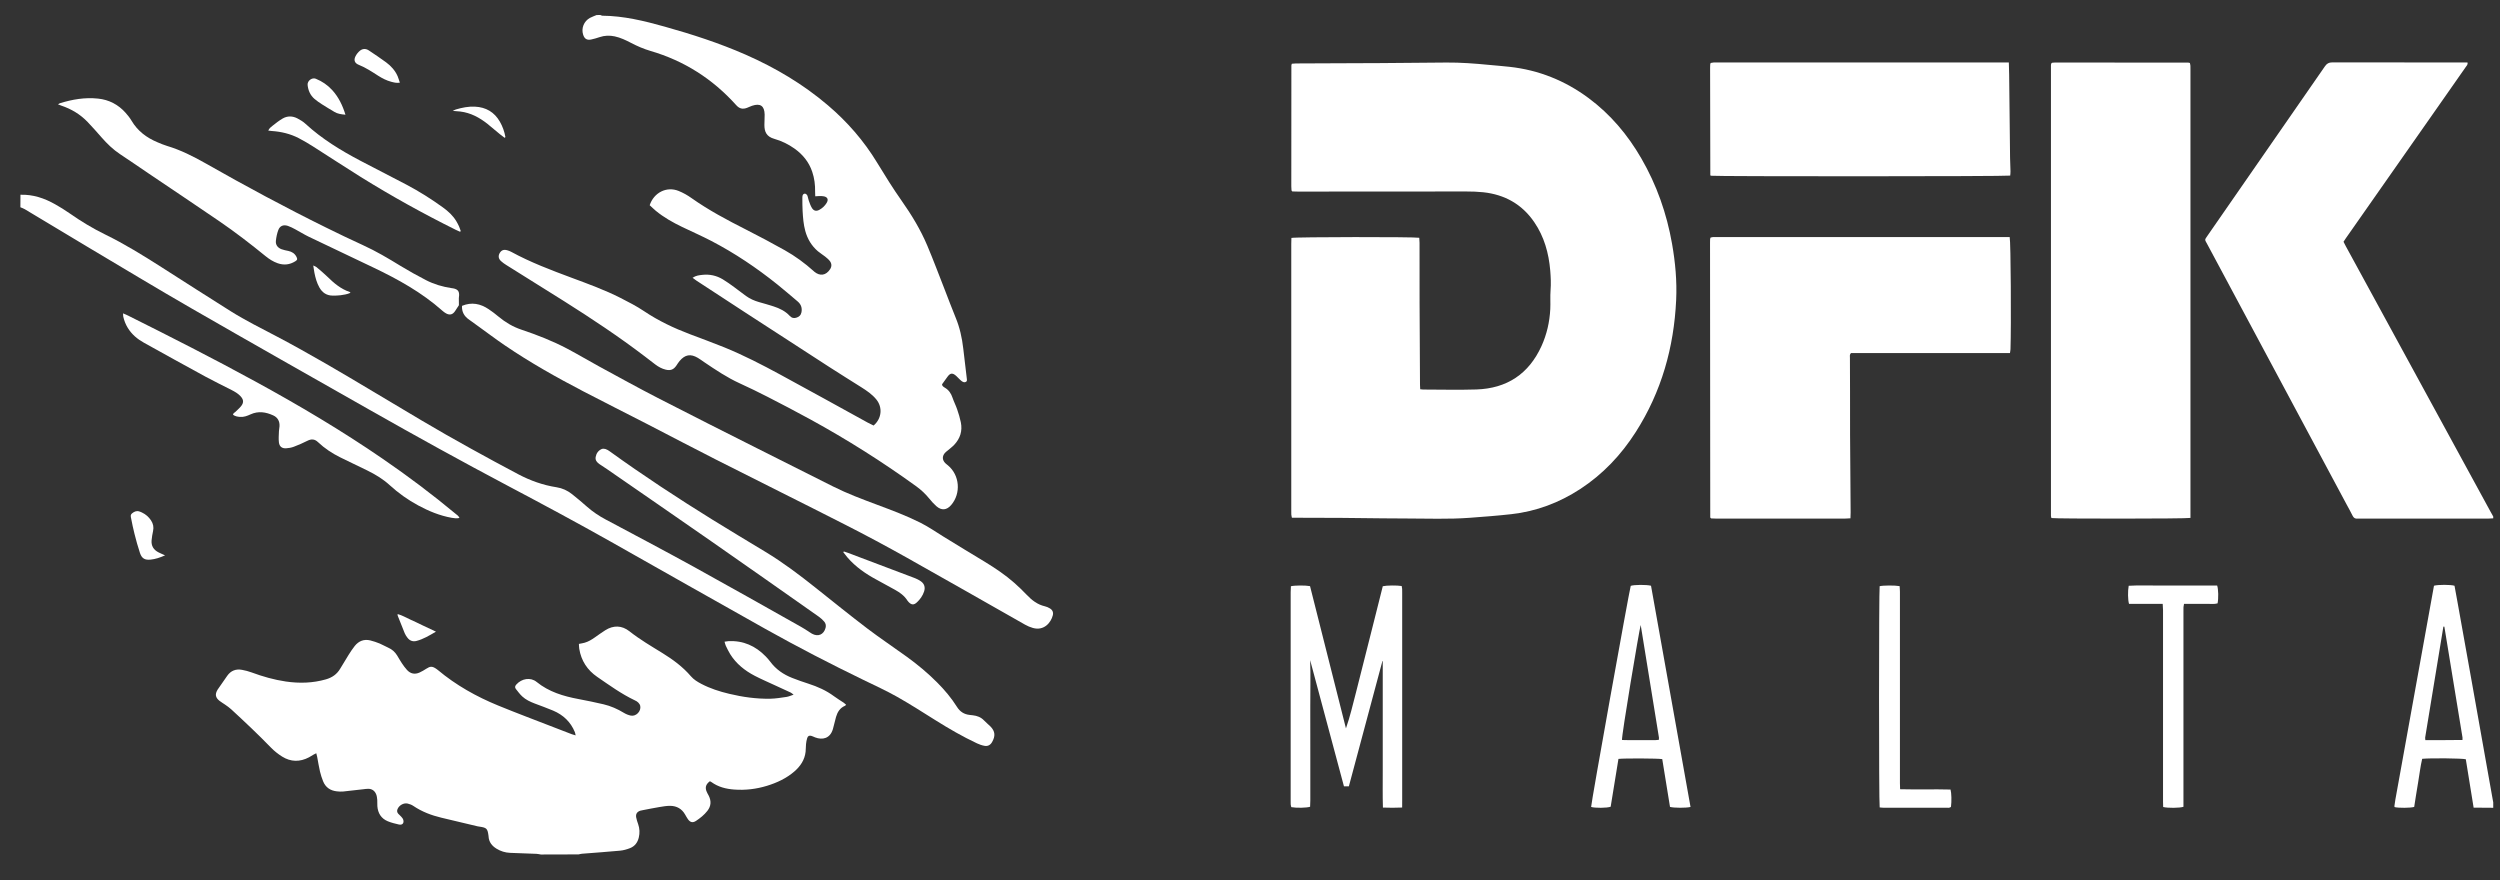 <svg width="71" height="25" viewBox="0 0 71 25" fill="none" xmlns="http://www.w3.org/2000/svg">
<rect x="0" y="0" width="71" height="25" fill="#333333" stroke="none"/>
<path d="M15.362 24.268C15.321 24.262 15.279 24.251 15.238 24.249C14.987 24.239 14.737 24.231 14.486 24.221C14.347 24.215 14.218 24.175 14.1 24.102C13.97 24.022 13.883 23.912 13.875 23.752C13.875 23.748 13.874 23.744 13.874 23.739C13.846 23.53 13.823 23.507 13.616 23.476C13.599 23.473 13.582 23.472 13.566 23.468C13.223 23.386 12.88 23.304 12.536 23.223C12.252 23.155 11.984 23.054 11.74 22.889C11.692 22.856 11.634 22.834 11.577 22.821C11.462 22.795 11.33 22.874 11.288 22.983C11.269 23.032 11.278 23.075 11.313 23.113C11.339 23.141 11.37 23.165 11.395 23.194C11.417 23.219 11.441 23.246 11.451 23.277C11.483 23.375 11.428 23.439 11.328 23.416C11.221 23.392 11.112 23.365 11.011 23.323C10.825 23.245 10.732 23.094 10.717 22.895C10.712 22.836 10.719 22.776 10.714 22.716C10.709 22.662 10.703 22.605 10.682 22.555C10.641 22.457 10.563 22.401 10.453 22.402C10.406 22.403 10.36 22.409 10.314 22.415C10.124 22.436 9.934 22.46 9.744 22.479C9.685 22.485 9.625 22.48 9.566 22.474C9.381 22.454 9.246 22.362 9.176 22.188C9.14 22.098 9.109 22.004 9.087 21.909C9.055 21.772 9.034 21.633 9.008 21.496C9.002 21.464 8.992 21.432 8.982 21.392C8.951 21.408 8.928 21.418 8.907 21.43C8.863 21.456 8.82 21.484 8.775 21.508C8.516 21.644 8.258 21.641 8.011 21.486C7.897 21.414 7.788 21.328 7.694 21.231C7.33 20.855 6.949 20.497 6.564 20.142C6.511 20.093 6.451 20.053 6.392 20.011C6.34 19.974 6.283 19.943 6.234 19.904C6.117 19.811 6.102 19.717 6.177 19.591C6.179 19.587 6.181 19.584 6.184 19.58C6.274 19.451 6.363 19.321 6.453 19.193C6.557 19.045 6.701 18.991 6.876 19.024C6.967 19.041 7.059 19.065 7.146 19.097C7.462 19.214 7.784 19.306 8.118 19.355C8.501 19.411 8.88 19.401 9.255 19.294C9.433 19.243 9.568 19.149 9.662 18.99C9.74 18.858 9.819 18.727 9.901 18.597C9.956 18.511 10.011 18.425 10.075 18.345C10.189 18.204 10.337 18.144 10.517 18.188C10.607 18.21 10.696 18.241 10.783 18.276C10.866 18.31 10.942 18.358 11.024 18.393C11.134 18.44 11.217 18.516 11.279 18.616C11.324 18.688 11.364 18.764 11.412 18.834C11.457 18.901 11.504 18.967 11.558 19.026C11.658 19.136 11.782 19.161 11.917 19.099C11.982 19.069 12.045 19.032 12.105 18.993C12.219 18.919 12.272 18.917 12.385 18.991C12.403 19.003 12.42 19.015 12.436 19.029C12.95 19.459 13.528 19.783 14.145 20.036C14.684 20.257 15.23 20.461 15.773 20.672C15.928 20.732 16.082 20.792 16.237 20.851C16.268 20.863 16.3 20.871 16.348 20.885C16.339 20.845 16.336 20.818 16.326 20.793C16.207 20.501 15.994 20.302 15.708 20.181C15.536 20.108 15.359 20.046 15.184 19.979C15.056 19.93 14.932 19.872 14.831 19.778C14.763 19.715 14.708 19.639 14.65 19.566C14.616 19.523 14.626 19.482 14.663 19.441C14.814 19.271 15.065 19.225 15.239 19.366C15.589 19.65 15.999 19.772 16.43 19.853C16.668 19.898 16.905 19.947 17.141 20.002C17.345 20.05 17.535 20.134 17.715 20.243C17.776 20.28 17.845 20.309 17.914 20.323C18.064 20.354 18.214 20.198 18.183 20.048C18.176 20.013 18.152 19.978 18.126 19.952C18.1 19.925 18.065 19.906 18.03 19.89C17.647 19.708 17.306 19.46 16.959 19.222C16.681 19.031 16.506 18.765 16.451 18.427C16.444 18.383 16.444 18.337 16.441 18.287C16.503 18.275 16.553 18.267 16.601 18.254C16.709 18.224 16.803 18.166 16.894 18.102C16.992 18.034 17.088 17.963 17.188 17.9C17.423 17.752 17.66 17.758 17.877 17.929C18.172 18.162 18.495 18.351 18.813 18.547C19.111 18.731 19.391 18.937 19.621 19.205C19.702 19.3 19.808 19.364 19.918 19.422C20.168 19.553 20.435 19.639 20.709 19.704C21.091 19.796 21.478 19.85 21.871 19.844C22.027 19.841 22.184 19.815 22.339 19.792C22.4 19.783 22.458 19.755 22.538 19.729C22.498 19.699 22.479 19.679 22.455 19.668C22.305 19.598 22.153 19.53 22.003 19.46C21.814 19.372 21.622 19.29 21.437 19.194C21.154 19.047 20.908 18.852 20.737 18.577C20.69 18.501 20.652 18.42 20.613 18.34C20.597 18.307 20.591 18.269 20.577 18.224C20.62 18.218 20.653 18.211 20.685 18.209C21.107 18.187 21.457 18.344 21.748 18.644C21.792 18.69 21.835 18.738 21.873 18.789C22.035 19.009 22.25 19.156 22.5 19.254C22.65 19.313 22.803 19.367 22.957 19.416C23.218 19.5 23.465 19.609 23.687 19.774C23.775 19.84 23.871 19.896 23.963 19.958C23.986 19.974 24.006 19.994 24.03 20.015C24.015 20.029 24.008 20.041 23.997 20.045C23.855 20.105 23.784 20.222 23.743 20.362C23.722 20.435 23.705 20.51 23.686 20.584C23.675 20.625 23.666 20.667 23.654 20.707C23.573 20.98 23.353 21.019 23.152 20.943C23.116 20.929 23.082 20.911 23.046 20.9C22.984 20.882 22.946 20.898 22.925 20.96C22.907 21.016 22.897 21.075 22.891 21.134C22.883 21.206 22.888 21.279 22.879 21.35C22.853 21.583 22.73 21.763 22.557 21.912C22.33 22.107 22.065 22.23 21.782 22.317C21.478 22.41 21.166 22.447 20.849 22.423C20.617 22.406 20.396 22.35 20.203 22.21C20.19 22.2 20.174 22.194 20.161 22.187C20.055 22.265 20.022 22.35 20.06 22.461C20.076 22.509 20.105 22.552 20.128 22.598C20.205 22.749 20.195 22.894 20.09 23.028C20 23.144 19.886 23.234 19.766 23.314C19.673 23.375 19.601 23.356 19.536 23.264C19.507 23.223 19.483 23.177 19.457 23.133C19.365 22.97 19.22 22.889 19.038 22.886C18.933 22.884 18.827 22.904 18.722 22.921C18.567 22.947 18.413 22.978 18.258 23.008C18.233 23.013 18.207 23.016 18.183 23.024C18.093 23.055 18.051 23.117 18.067 23.211C18.078 23.278 18.102 23.342 18.124 23.407C18.167 23.531 18.172 23.656 18.142 23.784C18.109 23.926 18.029 24.034 17.893 24.087C17.803 24.122 17.706 24.15 17.611 24.159C17.251 24.193 16.891 24.217 16.531 24.246C16.498 24.249 16.465 24.258 16.432 24.265C16.076 24.268 15.719 24.268 15.362 24.268Z" fill="white"/>
<path d="M17.047 0.425C17.067 0.432 17.086 0.445 17.106 0.446C17.712 0.451 18.293 0.593 18.872 0.755C19.655 0.974 20.428 1.224 21.173 1.551C22.019 1.923 22.806 2.389 23.512 2.99C24.064 3.46 24.533 3.998 24.91 4.619C25.133 4.986 25.36 5.351 25.607 5.702C25.89 6.104 26.143 6.521 26.334 6.973C26.508 7.384 26.664 7.803 26.827 8.218C26.931 8.483 27.029 8.751 27.138 9.014C27.257 9.3 27.322 9.597 27.357 9.902C27.389 10.176 27.422 10.451 27.454 10.725C27.454 10.729 27.455 10.733 27.456 10.738C27.458 10.775 27.475 10.817 27.435 10.843C27.393 10.871 27.352 10.851 27.316 10.827C27.292 10.811 27.271 10.789 27.249 10.768C27.218 10.739 27.19 10.707 27.158 10.678C27.054 10.583 26.987 10.59 26.907 10.702C26.858 10.771 26.808 10.839 26.754 10.914C26.753 10.96 26.795 10.987 26.833 11.01C26.946 11.076 27.011 11.173 27.052 11.296C27.09 11.409 27.146 11.515 27.184 11.628C27.225 11.748 27.263 11.871 27.288 11.995C27.337 12.237 27.27 12.451 27.102 12.63C27.047 12.689 26.981 12.737 26.92 12.79C26.891 12.815 26.858 12.836 26.834 12.865C26.755 12.958 26.759 13.063 26.844 13.151C26.868 13.175 26.896 13.195 26.922 13.217C27.255 13.494 27.298 14.009 27.015 14.341C26.887 14.49 26.742 14.506 26.593 14.376C26.52 14.312 26.455 14.238 26.393 14.162C26.285 14.029 26.163 13.914 26.024 13.813C25.061 13.116 24.058 12.483 23.016 11.912C22.613 11.691 22.206 11.479 21.797 11.269C21.536 11.135 21.272 11.007 21.005 10.885C20.647 10.722 20.323 10.503 19.998 10.284C19.938 10.244 19.881 10.199 19.818 10.163C19.612 10.042 19.455 10.069 19.3 10.253C19.267 10.292 19.24 10.336 19.212 10.378C19.13 10.498 19.047 10.531 18.906 10.498C18.797 10.472 18.7 10.418 18.611 10.351C18.509 10.274 18.409 10.195 18.307 10.118C17.572 9.558 16.803 9.048 16.022 8.555C15.475 8.21 14.925 7.87 14.378 7.526C14.324 7.492 14.271 7.455 14.225 7.412C14.152 7.342 14.146 7.261 14.195 7.181C14.242 7.105 14.307 7.08 14.404 7.107C14.445 7.118 14.485 7.134 14.522 7.154C15.069 7.452 15.65 7.671 16.233 7.888C16.703 8.063 17.176 8.234 17.624 8.462C17.851 8.578 18.08 8.695 18.291 8.837C18.7 9.112 19.141 9.32 19.599 9.493C19.925 9.617 20.253 9.736 20.576 9.867C21.12 10.089 21.642 10.358 22.158 10.638C22.988 11.088 23.814 11.546 24.641 12.001C24.697 12.032 24.755 12.058 24.81 12.085C25.042 11.888 25.073 11.568 24.885 11.341C24.767 11.198 24.615 11.095 24.46 10.997C24.158 10.806 23.854 10.618 23.554 10.424C22.764 9.914 21.976 9.402 21.188 8.89C20.717 8.584 20.248 8.276 19.778 7.969C19.744 7.947 19.712 7.921 19.669 7.889C19.763 7.825 19.857 7.816 19.948 7.806C20.153 7.783 20.347 7.826 20.524 7.931C20.637 7.998 20.744 8.077 20.85 8.154C20.964 8.236 21.073 8.324 21.187 8.406C21.298 8.486 21.423 8.541 21.555 8.579C21.694 8.619 21.834 8.657 21.971 8.702C22.143 8.758 22.304 8.836 22.428 8.971C22.482 9.03 22.539 9.044 22.611 9.024C22.692 9.002 22.746 8.951 22.762 8.868C22.785 8.745 22.75 8.642 22.652 8.56C22.459 8.399 22.271 8.233 22.075 8.077C21.489 7.608 20.869 7.19 20.202 6.843C19.931 6.702 19.65 6.579 19.374 6.446C19.109 6.318 18.853 6.175 18.625 5.987C18.563 5.936 18.507 5.879 18.451 5.828C18.571 5.467 18.934 5.286 19.271 5.422C19.4 5.474 19.525 5.544 19.638 5.625C20.126 5.97 20.651 6.249 21.183 6.518C21.554 6.707 21.923 6.902 22.286 7.106C22.583 7.273 22.858 7.474 23.112 7.703C23.115 7.706 23.118 7.709 23.121 7.712C23.285 7.851 23.457 7.826 23.575 7.645C23.625 7.569 23.622 7.488 23.571 7.418C23.534 7.368 23.483 7.327 23.434 7.287C23.368 7.234 23.293 7.191 23.229 7.136C23.049 6.983 22.933 6.788 22.87 6.56C22.819 6.374 22.805 6.183 22.794 5.992C22.787 5.873 22.788 5.754 22.787 5.635C22.787 5.61 22.787 5.584 22.792 5.559C22.8 5.522 22.83 5.496 22.864 5.5C22.887 5.503 22.917 5.528 22.927 5.55C22.947 5.596 22.951 5.649 22.969 5.697C22.995 5.768 23.019 5.843 23.059 5.907C23.111 5.991 23.183 6.006 23.268 5.96C23.355 5.913 23.427 5.846 23.478 5.76C23.532 5.669 23.506 5.602 23.404 5.577C23.36 5.566 23.312 5.569 23.265 5.568C23.232 5.568 23.199 5.572 23.153 5.575C23.151 5.525 23.148 5.484 23.149 5.443C23.153 5.25 23.129 5.061 23.067 4.878C22.974 4.602 22.799 4.388 22.564 4.22C22.389 4.096 22.198 4.002 21.992 3.944C21.768 3.881 21.708 3.742 21.709 3.547C21.709 3.449 21.717 3.351 21.716 3.254C21.711 3.006 21.593 2.925 21.359 3.004C21.311 3.02 21.265 3.044 21.217 3.062C21.091 3.11 20.999 3.087 20.909 2.987C20.242 2.243 19.431 1.726 18.472 1.446C18.279 1.389 18.097 1.31 17.919 1.217C17.772 1.14 17.623 1.069 17.458 1.033C17.313 1.002 17.171 1.007 17.03 1.054C16.949 1.08 16.868 1.107 16.785 1.123C16.666 1.146 16.599 1.101 16.562 0.987C16.502 0.805 16.582 0.602 16.755 0.508C16.814 0.476 16.879 0.455 16.941 0.428C16.978 0.425 17.013 0.425 17.047 0.425Z" fill="white"/>
<path d="M70.808 14.721C70.761 14.723 70.715 14.728 70.668 14.728C69.447 14.728 68.226 14.728 67.006 14.728C66.989 14.728 66.972 14.726 66.955 14.728C66.887 14.736 66.845 14.71 66.814 14.647C66.76 14.536 66.699 14.429 66.64 14.32C65.322 11.858 64.003 9.395 62.685 6.933C62.612 6.796 62.603 6.824 62.699 6.685C63.809 5.085 64.92 3.484 66.028 1.883C66.082 1.805 66.138 1.772 66.235 1.772C67.473 1.775 68.711 1.774 69.949 1.774C69.991 1.774 70.033 1.774 70.077 1.774C70.092 1.837 70.051 1.869 70.026 1.905C69.786 2.251 69.544 2.595 69.302 2.94C68.409 4.215 67.516 5.49 66.623 6.765C66.601 6.796 66.581 6.828 66.556 6.866C66.577 6.907 66.597 6.949 66.619 6.989C67.988 9.501 69.358 12.014 70.728 14.526C70.754 14.574 70.781 14.622 70.808 14.669C70.808 14.687 70.808 14.704 70.808 14.721Z" fill="white"/>
<path d="M0.581 5.531C0.937 5.519 1.26 5.629 1.565 5.801C1.706 5.88 1.844 5.966 1.976 6.058C2.297 6.283 2.63 6.485 2.984 6.658C3.539 6.929 4.064 7.254 4.584 7.586C5.24 8.005 5.895 8.426 6.554 8.84C6.976 9.105 7.423 9.325 7.863 9.557C8.789 10.045 9.69 10.578 10.588 11.115C11.508 11.665 12.425 12.22 13.365 12.736C13.816 12.984 14.267 13.232 14.723 13.471C15.064 13.65 15.423 13.779 15.806 13.838C15.969 13.863 16.116 13.931 16.245 14.033C16.392 14.149 16.534 14.27 16.675 14.394C16.836 14.535 17.011 14.653 17.2 14.753C18.037 15.199 18.876 15.642 19.707 16.099C20.724 16.659 21.734 17.232 22.747 17.801C22.814 17.838 22.878 17.881 22.942 17.921C22.982 17.946 23.019 17.974 23.06 17.997C23.233 18.093 23.394 18.024 23.446 17.833C23.464 17.766 23.451 17.703 23.407 17.653C23.363 17.602 23.312 17.555 23.257 17.516C22.248 16.806 21.239 16.096 20.227 15.391C19.232 14.698 18.233 14.011 17.236 13.321C17.166 13.273 17.093 13.229 17.023 13.18C16.954 13.131 16.9 13.071 16.917 12.978C16.935 12.876 16.991 12.796 17.086 12.753C17.117 12.739 17.162 12.742 17.196 12.752C17.239 12.766 17.281 12.792 17.318 12.819C18.263 13.502 19.238 14.141 20.229 14.756C20.728 15.065 21.232 15.367 21.734 15.67C22.234 15.972 22.699 16.323 23.155 16.686C23.645 17.075 24.131 17.469 24.628 17.847C24.994 18.125 25.377 18.379 25.749 18.649C26.056 18.871 26.347 19.113 26.615 19.382C26.826 19.594 27.018 19.821 27.177 20.074C27.264 20.213 27.38 20.286 27.538 20.304C27.568 20.307 27.597 20.31 27.627 20.314C27.749 20.328 27.857 20.367 27.945 20.459C28.003 20.521 28.071 20.573 28.131 20.634C28.266 20.772 28.271 20.906 28.175 21.075C28.128 21.158 28.054 21.199 27.962 21.182C27.888 21.169 27.814 21.143 27.746 21.111C27.337 20.919 26.947 20.693 26.565 20.453C26.205 20.227 25.846 19.997 25.476 19.788C25.165 19.613 24.839 19.464 24.518 19.308C23.576 18.851 22.646 18.371 21.733 17.859C20.27 17.04 18.814 16.212 17.354 15.388C16.394 14.847 15.423 14.326 14.449 13.811C13.121 13.109 11.807 12.383 10.501 11.642C8.81 10.683 7.118 9.725 5.433 8.755C4.445 8.186 3.469 7.596 2.489 7.013C1.893 6.658 1.3 6.299 0.705 5.942C0.666 5.919 0.621 5.904 0.579 5.886C0.581 5.769 0.581 5.65 0.581 5.531Z" fill="white"/>
<path d="M70.808 22.941C70.626 22.94 70.444 22.938 70.251 22.937C70.175 22.47 70.102 22.015 70.029 21.563C69.931 21.536 69.04 21.526 68.79 21.55C68.737 21.772 68.713 22.003 68.673 22.231C68.633 22.461 68.599 22.691 68.563 22.917C68.454 22.948 68.126 22.949 68.012 22.923C68.01 22.92 68.007 22.916 68.005 22.913C68.003 22.908 68 22.904 68 22.9C68.009 22.837 68.016 22.774 68.028 22.711C68.394 20.684 68.76 18.658 69.125 16.635C69.24 16.601 69.597 16.602 69.708 16.635C69.736 16.785 69.764 16.939 69.792 17.094C69.925 17.838 70.059 18.582 70.192 19.327C70.315 20.017 70.437 20.707 70.56 21.397C70.631 21.794 70.701 22.191 70.772 22.589C70.784 22.655 70.796 22.722 70.808 22.788C70.808 22.839 70.808 22.89 70.808 22.941ZM69.935 21.015C69.935 20.978 69.937 20.961 69.935 20.945C69.764 19.898 69.592 18.851 69.421 17.804C69.42 17.8 69.417 17.795 69.414 17.794C69.411 17.792 69.406 17.795 69.392 17.797C69.22 18.844 69.047 19.894 68.875 20.944C68.872 20.964 68.878 20.984 68.88 21.019C69.231 21.017 69.577 21.023 69.935 21.015Z" fill="white"/>
<path d="M40.334 11.055C40.372 11.059 40.395 11.063 40.42 11.063C40.922 11.064 41.425 11.077 41.926 11.061C42.794 11.033 43.418 10.622 43.779 9.827C43.93 9.494 44.009 9.143 44.028 8.779C44.037 8.601 44.022 8.422 44.036 8.245C44.051 8.057 44.042 7.871 44.027 7.685C43.985 7.19 43.856 6.723 43.572 6.308C43.224 5.799 42.733 5.526 42.125 5.46C41.965 5.443 41.803 5.438 41.641 5.438C40.05 5.438 38.459 5.44 36.868 5.441C36.809 5.441 36.751 5.438 36.702 5.437C36.69 5.424 36.687 5.421 36.684 5.417C36.681 5.414 36.679 5.41 36.679 5.406C36.677 5.368 36.673 5.33 36.673 5.292C36.673 4.148 36.674 3.003 36.675 1.859C36.675 1.847 36.681 1.835 36.688 1.81C36.726 1.807 36.766 1.803 36.807 1.802C37.19 1.8 37.572 1.799 37.955 1.797C38.371 1.796 38.789 1.795 39.206 1.792C39.831 1.787 40.456 1.78 41.081 1.776C41.485 1.773 41.888 1.804 42.29 1.843C42.485 1.862 42.68 1.876 42.874 1.898C43.7 1.989 44.445 2.289 45.112 2.783C45.737 3.246 46.227 3.828 46.614 4.499C47.051 5.254 47.335 6.064 47.486 6.922C47.579 7.451 47.628 7.984 47.603 8.521C47.54 9.868 47.185 11.127 46.456 12.269C46.041 12.919 45.522 13.469 44.873 13.892C44.279 14.278 43.63 14.523 42.925 14.602C42.532 14.646 42.139 14.676 41.745 14.705C41.138 14.751 40.529 14.725 39.92 14.725C39.708 14.725 39.496 14.723 39.283 14.721C38.888 14.717 38.492 14.711 38.097 14.708C37.672 14.705 37.246 14.705 36.821 14.704C36.779 14.704 36.736 14.704 36.69 14.704C36.682 14.666 36.675 14.638 36.673 14.61C36.67 14.576 36.672 14.542 36.672 14.508C36.672 11.981 36.672 9.454 36.672 6.928C36.672 6.87 36.675 6.811 36.676 6.757C36.786 6.728 40.165 6.724 40.307 6.753C40.31 6.798 40.315 6.847 40.315 6.897C40.316 7.467 40.313 8.037 40.316 8.607C40.319 9.381 40.324 10.155 40.328 10.929C40.328 10.964 40.331 11.002 40.334 11.055Z" fill="white"/>
<path d="M62.209 14.709C62.08 14.735 58.375 14.735 58.266 14.713C58.263 14.71 58.26 14.707 58.258 14.703C58.256 14.7 58.253 14.696 58.253 14.692C58.251 14.675 58.247 14.658 58.247 14.642C58.247 10.38 58.247 6.118 58.247 1.856C58.247 1.843 58.249 1.831 58.251 1.818C58.253 1.81 58.258 1.803 58.262 1.796C58.265 1.793 58.268 1.789 58.271 1.787C58.274 1.785 58.279 1.783 58.282 1.782C58.307 1.78 58.333 1.776 58.358 1.776C59.621 1.776 60.885 1.777 62.148 1.778C62.16 1.778 62.173 1.783 62.193 1.788C62.198 1.814 62.206 1.841 62.208 1.869C62.211 1.903 62.209 1.937 62.209 1.971C62.209 6.156 62.209 10.342 62.209 14.527C62.209 14.586 62.209 14.645 62.209 14.709Z" fill="white"/>
<path d="M57.075 6.733C57.107 6.869 57.12 9.264 57.098 9.917C57.097 9.95 57.089 9.982 57.083 10.027C56.324 10.028 55.572 10.027 54.82 10.027C54.067 10.027 53.315 10.027 52.567 10.027C52.523 10.074 52.538 10.123 52.538 10.168C52.538 10.487 52.541 10.806 52.541 11.125C52.542 11.529 52.539 11.933 52.542 12.337C52.546 13.077 52.553 13.817 52.558 14.557C52.558 14.607 52.555 14.657 52.553 14.72C52.495 14.723 52.446 14.728 52.396 14.728C51.86 14.729 51.324 14.728 50.788 14.728C50.103 14.728 49.418 14.728 48.733 14.728C48.683 14.728 48.633 14.724 48.595 14.723C48.581 14.709 48.577 14.706 48.575 14.703C48.573 14.7 48.571 14.695 48.571 14.691C48.569 12.092 48.567 9.493 48.565 6.893C48.565 6.859 48.566 6.825 48.567 6.791C48.568 6.779 48.573 6.767 48.578 6.749C48.601 6.744 48.625 6.733 48.649 6.733C51.457 6.733 54.265 6.733 57.075 6.733Z" fill="white"/>
<path d="M57.051 1.775C57.055 1.906 57.059 2.016 57.06 2.125C57.069 2.912 57.077 3.698 57.086 4.485C57.088 4.612 57.095 4.74 57.098 4.867C57.099 4.908 57.093 4.95 57.09 4.987C56.974 5.012 48.7 5.013 48.586 4.991C48.583 4.988 48.58 4.985 48.578 4.981C48.576 4.978 48.573 4.974 48.573 4.97C48.571 3.958 48.569 2.945 48.567 1.933C48.567 1.899 48.568 1.865 48.57 1.831C48.571 1.819 48.577 1.807 48.582 1.788C48.608 1.784 48.637 1.777 48.665 1.775C48.699 1.773 48.733 1.774 48.767 1.774C51.464 1.774 54.161 1.774 56.858 1.774C56.915 1.775 56.974 1.775 57.051 1.775Z" fill="white"/>
<path d="M13.121 8.686C13.397 8.571 13.646 8.625 13.878 8.781C13.977 8.847 14.072 8.92 14.163 8.996C14.358 9.158 14.57 9.283 14.813 9.364C15.257 9.513 15.693 9.683 16.108 9.902C16.416 10.065 16.716 10.244 17.022 10.411C17.575 10.712 18.126 11.016 18.685 11.304C19.63 11.791 20.581 12.267 21.53 12.746C22.24 13.104 22.951 13.46 23.662 13.817C24.066 14.02 24.488 14.177 24.91 14.335C25.324 14.49 25.739 14.644 26.135 14.843C26.364 14.958 26.574 15.102 26.79 15.237C27.179 15.481 27.575 15.714 27.967 15.954C28.261 16.134 28.548 16.325 28.807 16.554C28.928 16.661 29.045 16.773 29.156 16.89C29.302 17.044 29.463 17.171 29.676 17.219C29.725 17.23 29.773 17.252 29.816 17.278C29.891 17.322 29.921 17.39 29.9 17.474C29.846 17.687 29.647 17.922 29.335 17.834C29.258 17.812 29.182 17.781 29.113 17.741C27.991 17.106 26.874 16.465 25.749 15.835C25.174 15.513 24.593 15.201 24.005 14.902C22.789 14.282 21.565 13.676 20.347 13.059C19.691 12.727 19.04 12.383 18.386 12.046C17.781 11.735 17.172 11.43 16.569 11.116C15.807 10.719 15.058 10.298 14.346 9.814C14.082 9.635 13.828 9.442 13.569 9.256C13.486 9.196 13.404 9.136 13.321 9.077C13.187 8.985 13.111 8.86 13.121 8.686Z" fill="white"/>
<path d="M39.821 22.934C39.629 22.943 39.458 22.941 39.275 22.935C39.264 22.576 39.271 22.233 39.27 21.889C39.269 21.54 39.27 21.191 39.27 20.843C39.27 20.498 39.27 20.154 39.27 19.809C39.27 19.465 39.27 19.121 39.27 18.776C39.267 18.775 39.264 18.774 39.261 18.773C38.944 19.957 38.626 21.141 38.308 22.331C38.259 22.331 38.219 22.331 38.168 22.331C37.847 21.134 37.527 19.941 37.208 18.748C37.225 19.191 37.21 19.633 37.212 20.074C37.215 20.521 37.213 20.967 37.213 21.414C37.213 21.856 37.213 22.299 37.213 22.741C37.213 22.8 37.209 22.858 37.207 22.912C37.107 22.944 36.82 22.95 36.673 22.923C36.667 22.898 36.658 22.871 36.656 22.843C36.653 22.809 36.655 22.775 36.655 22.741C36.655 20.767 36.655 18.793 36.655 16.82C36.655 16.762 36.66 16.703 36.662 16.649C36.772 16.623 37.072 16.621 37.205 16.646C37.544 17.988 37.885 19.337 38.225 20.686C38.341 20.353 38.419 20.017 38.506 19.682C38.593 19.345 38.677 19.006 38.762 18.669C38.847 18.331 38.933 17.993 39.018 17.655C39.103 17.318 39.188 16.98 39.271 16.649C39.381 16.623 39.678 16.621 39.808 16.643C39.812 16.669 39.819 16.697 39.821 16.725C39.823 16.759 39.822 16.793 39.822 16.827C39.822 18.801 39.822 20.775 39.822 22.748C39.821 22.803 39.821 22.858 39.821 22.934Z" fill="white"/>
<path d="M13.033 8.668C12.996 8.724 12.96 8.782 12.922 8.838C12.855 8.936 12.774 8.957 12.669 8.901C12.633 8.881 12.598 8.855 12.566 8.827C11.979 8.305 11.299 7.929 10.594 7.593C9.983 7.302 9.372 7.013 8.763 6.72C8.633 6.657 8.511 6.579 8.383 6.511C8.316 6.475 8.247 6.439 8.175 6.415C8.05 6.374 7.949 6.413 7.904 6.533C7.867 6.631 7.846 6.737 7.835 6.841C7.824 6.955 7.888 7.037 7.993 7.077C8.056 7.101 8.124 7.113 8.19 7.127C8.291 7.149 8.371 7.199 8.419 7.293C8.452 7.358 8.448 7.381 8.387 7.42C8.229 7.519 8.063 7.538 7.886 7.476C7.756 7.43 7.642 7.357 7.536 7.27C7.114 6.926 6.683 6.594 6.233 6.286C5.563 5.828 4.887 5.376 4.214 4.922C3.946 4.741 3.681 4.557 3.411 4.379C3.21 4.246 3.041 4.081 2.883 3.901C2.754 3.754 2.625 3.607 2.49 3.466C2.28 3.247 2.027 3.095 1.739 2.999C1.712 2.99 1.686 2.978 1.647 2.963C1.674 2.948 1.687 2.937 1.702 2.932C2.054 2.822 2.414 2.761 2.783 2.8C3.096 2.832 3.36 2.97 3.569 3.206C3.631 3.276 3.69 3.35 3.737 3.43C3.909 3.721 4.164 3.911 4.469 4.039C4.559 4.077 4.649 4.116 4.743 4.144C5.133 4.261 5.492 4.442 5.844 4.642C6.964 5.279 8.098 5.89 9.255 6.46C9.602 6.631 9.951 6.8 10.303 6.96C10.677 7.13 11.027 7.338 11.374 7.551C11.611 7.695 11.852 7.829 12.098 7.956C12.325 8.073 12.57 8.145 12.825 8.183C12.851 8.187 12.877 8.189 12.9 8.196C13.004 8.225 13.04 8.275 13.039 8.381C13.039 8.411 13.031 8.44 13.031 8.47C13.031 8.533 13.033 8.596 13.033 8.668Z" fill="white"/>
<path d="M48.011 22.918C47.882 22.949 47.539 22.947 47.428 22.916C47.355 22.466 47.281 22.01 47.208 21.559C47.1 21.537 46.12 21.533 45.964 21.553C45.891 22.005 45.816 22.46 45.743 22.911C45.638 22.95 45.292 22.951 45.188 22.917C45.185 22.819 46.26 16.829 46.313 16.638C46.406 16.605 46.757 16.601 46.889 16.635C47.263 18.722 47.636 20.816 48.011 22.918ZM46.596 17.749C46.553 17.888 46.044 20.932 46.065 21.016C46.178 21.022 46.297 21.018 46.414 21.019C46.529 21.02 46.645 21.021 46.758 21.019C46.876 21.017 46.993 21.028 47.111 21.011C47.112 20.981 47.117 20.964 47.114 20.947C46.944 19.891 46.773 18.835 46.596 17.749Z" fill="white"/>
<path d="M3.495 8.899C3.556 8.926 3.594 8.942 3.632 8.96C4.846 9.566 6.055 10.18 7.246 10.831C8.486 11.508 9.7 12.227 10.865 13.027C11.581 13.518 12.274 14.039 12.942 14.594C12.979 14.625 13.025 14.651 13.049 14.71C12.97 14.729 12.9 14.718 12.83 14.706C12.491 14.646 12.178 14.516 11.877 14.354C11.584 14.196 11.314 14.004 11.068 13.779C10.878 13.605 10.66 13.474 10.43 13.361C10.174 13.235 9.916 13.115 9.661 12.988C9.432 12.874 9.218 12.734 9.032 12.557C8.938 12.467 8.844 12.461 8.731 12.518C8.606 12.581 8.477 12.638 8.346 12.687C8.276 12.714 8.198 12.728 8.123 12.732C8.008 12.738 7.935 12.681 7.921 12.564C7.908 12.46 7.919 12.353 7.922 12.247C7.924 12.201 7.935 12.154 7.938 12.108C7.947 11.965 7.887 11.855 7.759 11.797C7.552 11.702 7.337 11.667 7.118 11.767C7.02 11.812 6.922 11.85 6.812 11.84C6.744 11.834 6.678 11.823 6.62 11.781C6.618 11.73 6.664 11.721 6.688 11.695C6.744 11.638 6.809 11.587 6.856 11.523C6.927 11.426 6.915 11.347 6.836 11.258C6.763 11.177 6.671 11.125 6.576 11.076C6.33 10.95 6.081 10.83 5.838 10.698C5.252 10.379 4.667 10.056 4.084 9.731C3.9 9.629 3.741 9.495 3.629 9.312C3.568 9.213 3.527 9.107 3.501 8.994C3.496 8.971 3.498 8.946 3.495 8.899Z" fill="white"/>
<path d="M61.421 17.149C61.094 17.149 60.776 17.149 60.464 17.149C60.431 17.046 60.427 16.78 60.455 16.636C60.731 16.619 61.01 16.631 61.289 16.629C61.57 16.627 61.85 16.629 62.131 16.629C62.411 16.629 62.691 16.629 62.967 16.629C63.003 16.729 63.008 16.995 62.979 17.136C62.879 17.165 62.773 17.146 62.669 17.149C62.563 17.152 62.456 17.15 62.35 17.15C62.244 17.15 62.138 17.15 62.026 17.15C62.02 17.186 62.013 17.213 62.011 17.242C62.009 17.28 62.01 17.318 62.01 17.357C62.01 19.156 62.01 20.954 62.01 22.753C62.01 22.808 62.01 22.862 62.01 22.913C61.904 22.949 61.563 22.952 61.434 22.919C61.433 22.869 61.43 22.815 61.43 22.761C61.43 20.95 61.43 19.138 61.43 17.327C61.428 17.27 61.423 17.216 61.421 17.149Z" fill="white"/>
<path d="M53.963 22.414C54.449 22.427 54.924 22.41 55.395 22.423C55.423 22.521 55.428 22.753 55.408 22.913C55.367 22.954 55.313 22.939 55.264 22.939C54.809 22.94 54.354 22.94 53.899 22.94C53.767 22.94 53.635 22.941 53.503 22.94C53.462 22.94 53.421 22.934 53.383 22.931C53.358 22.805 53.36 16.753 53.382 16.648C53.479 16.624 53.814 16.621 53.949 16.646C53.952 16.696 53.958 16.75 53.958 16.804C53.959 17.693 53.958 18.582 53.958 19.471C53.958 20.394 53.958 21.317 53.958 22.24C53.959 22.293 53.961 22.347 53.963 22.414Z" fill="white"/>
<path d="M13.068 6.583C13.027 6.565 12.985 6.548 12.944 6.527C12.022 6.069 11.122 5.571 10.247 5.027C9.792 4.744 9.346 4.448 8.893 4.161C8.76 4.077 8.625 3.996 8.485 3.924C8.244 3.799 7.984 3.738 7.713 3.72C7.685 3.718 7.657 3.713 7.619 3.709C7.646 3.642 7.696 3.607 7.74 3.572C7.833 3.498 7.927 3.424 8.029 3.365C8.163 3.288 8.308 3.291 8.445 3.362C8.527 3.405 8.61 3.454 8.677 3.517C9.145 3.947 9.681 4.274 10.239 4.567C10.672 4.794 11.108 5.015 11.541 5.243C11.903 5.434 12.248 5.651 12.579 5.891C12.728 5.999 12.863 6.121 12.959 6.282C12.987 6.329 13.013 6.378 13.036 6.428C13.055 6.47 13.068 6.515 13.084 6.559C13.08 6.567 13.074 6.575 13.068 6.583Z" fill="white"/>
<path d="M23.965 15.661C24.004 15.674 24.044 15.686 24.083 15.701C24.711 15.938 25.34 16.174 25.967 16.413C26.034 16.438 26.1 16.471 26.158 16.513C26.254 16.583 26.281 16.683 26.245 16.796C26.205 16.92 26.131 17.024 26.035 17.111C25.95 17.188 25.884 17.181 25.803 17.096C25.791 17.084 25.78 17.071 25.771 17.057C25.685 16.919 25.557 16.828 25.419 16.751C25.245 16.653 25.07 16.557 24.894 16.463C24.585 16.297 24.299 16.1 24.068 15.832C24.027 15.784 23.989 15.734 23.95 15.684C23.955 15.675 23.96 15.668 23.965 15.661Z" fill="white"/>
<path d="M4.688 15.772C4.541 15.837 4.414 15.879 4.279 15.893C4.114 15.91 4.028 15.862 3.975 15.705C3.914 15.524 3.865 15.339 3.818 15.155C3.782 15.015 3.754 14.874 3.726 14.732C3.715 14.679 3.696 14.624 3.751 14.579C3.81 14.531 3.873 14.501 3.95 14.523C3.978 14.531 4.006 14.543 4.033 14.556C4.139 14.606 4.224 14.681 4.289 14.779C4.351 14.872 4.371 14.972 4.347 15.082C4.328 15.169 4.313 15.257 4.305 15.346C4.292 15.502 4.362 15.616 4.502 15.687C4.554 15.714 4.609 15.736 4.688 15.772Z" fill="white"/>
<path d="M11.356 2.348C11.256 2.363 11.183 2.341 11.11 2.322C10.977 2.287 10.857 2.225 10.742 2.152C10.563 2.038 10.388 1.92 10.189 1.841C10.07 1.794 10.04 1.706 10.098 1.594C10.128 1.536 10.173 1.48 10.224 1.439C10.3 1.378 10.39 1.376 10.473 1.431C10.639 1.542 10.805 1.652 10.965 1.77C11.106 1.874 11.223 2.004 11.294 2.167C11.316 2.22 11.331 2.277 11.356 2.348Z" fill="white"/>
<path d="M9.811 3.258C9.687 3.247 9.588 3.232 9.499 3.179C9.379 3.107 9.258 3.036 9.14 2.96C9.069 2.914 8.998 2.866 8.934 2.811C8.812 2.707 8.751 2.568 8.736 2.41C8.726 2.295 8.862 2.193 8.968 2.236C9.148 2.309 9.305 2.416 9.436 2.56C9.614 2.756 9.727 2.986 9.811 3.258Z" fill="white"/>
<path d="M12.381 17.939C12.187 18.052 12.021 18.152 11.831 18.202C11.725 18.23 11.638 18.198 11.572 18.112C11.541 18.072 11.512 18.029 11.493 17.982C11.425 17.818 11.36 17.652 11.295 17.486C11.291 17.475 11.293 17.462 11.292 17.439C11.424 17.474 11.535 17.543 11.652 17.595C11.768 17.646 11.882 17.703 11.997 17.758C12.115 17.813 12.234 17.869 12.381 17.939Z" fill="white"/>
<path d="M14.331 3.914C14.288 3.881 14.244 3.85 14.202 3.815C14.084 3.718 13.968 3.618 13.849 3.522C13.619 3.339 13.368 3.203 13.071 3.167C13.008 3.159 12.945 3.156 12.857 3.149C12.901 3.129 12.924 3.116 12.949 3.108C13.125 3.056 13.303 3.02 13.488 3.029C13.801 3.044 14.039 3.183 14.196 3.455C14.275 3.592 14.326 3.738 14.354 3.893C14.347 3.901 14.339 3.908 14.331 3.914Z" fill="white"/>
<path d="M9.953 8.316C9.862 8.358 9.766 8.372 9.671 8.385C9.596 8.396 9.518 8.395 9.442 8.395C9.273 8.393 9.153 8.309 9.071 8.165C8.997 8.034 8.958 7.89 8.929 7.744C8.917 7.683 8.909 7.621 8.896 7.54C8.941 7.562 8.969 7.569 8.989 7.587C9.093 7.675 9.198 7.761 9.295 7.856C9.482 8.039 9.677 8.207 9.931 8.292C9.938 8.292 9.942 8.301 9.953 8.316Z" fill="white"/>
</svg>
